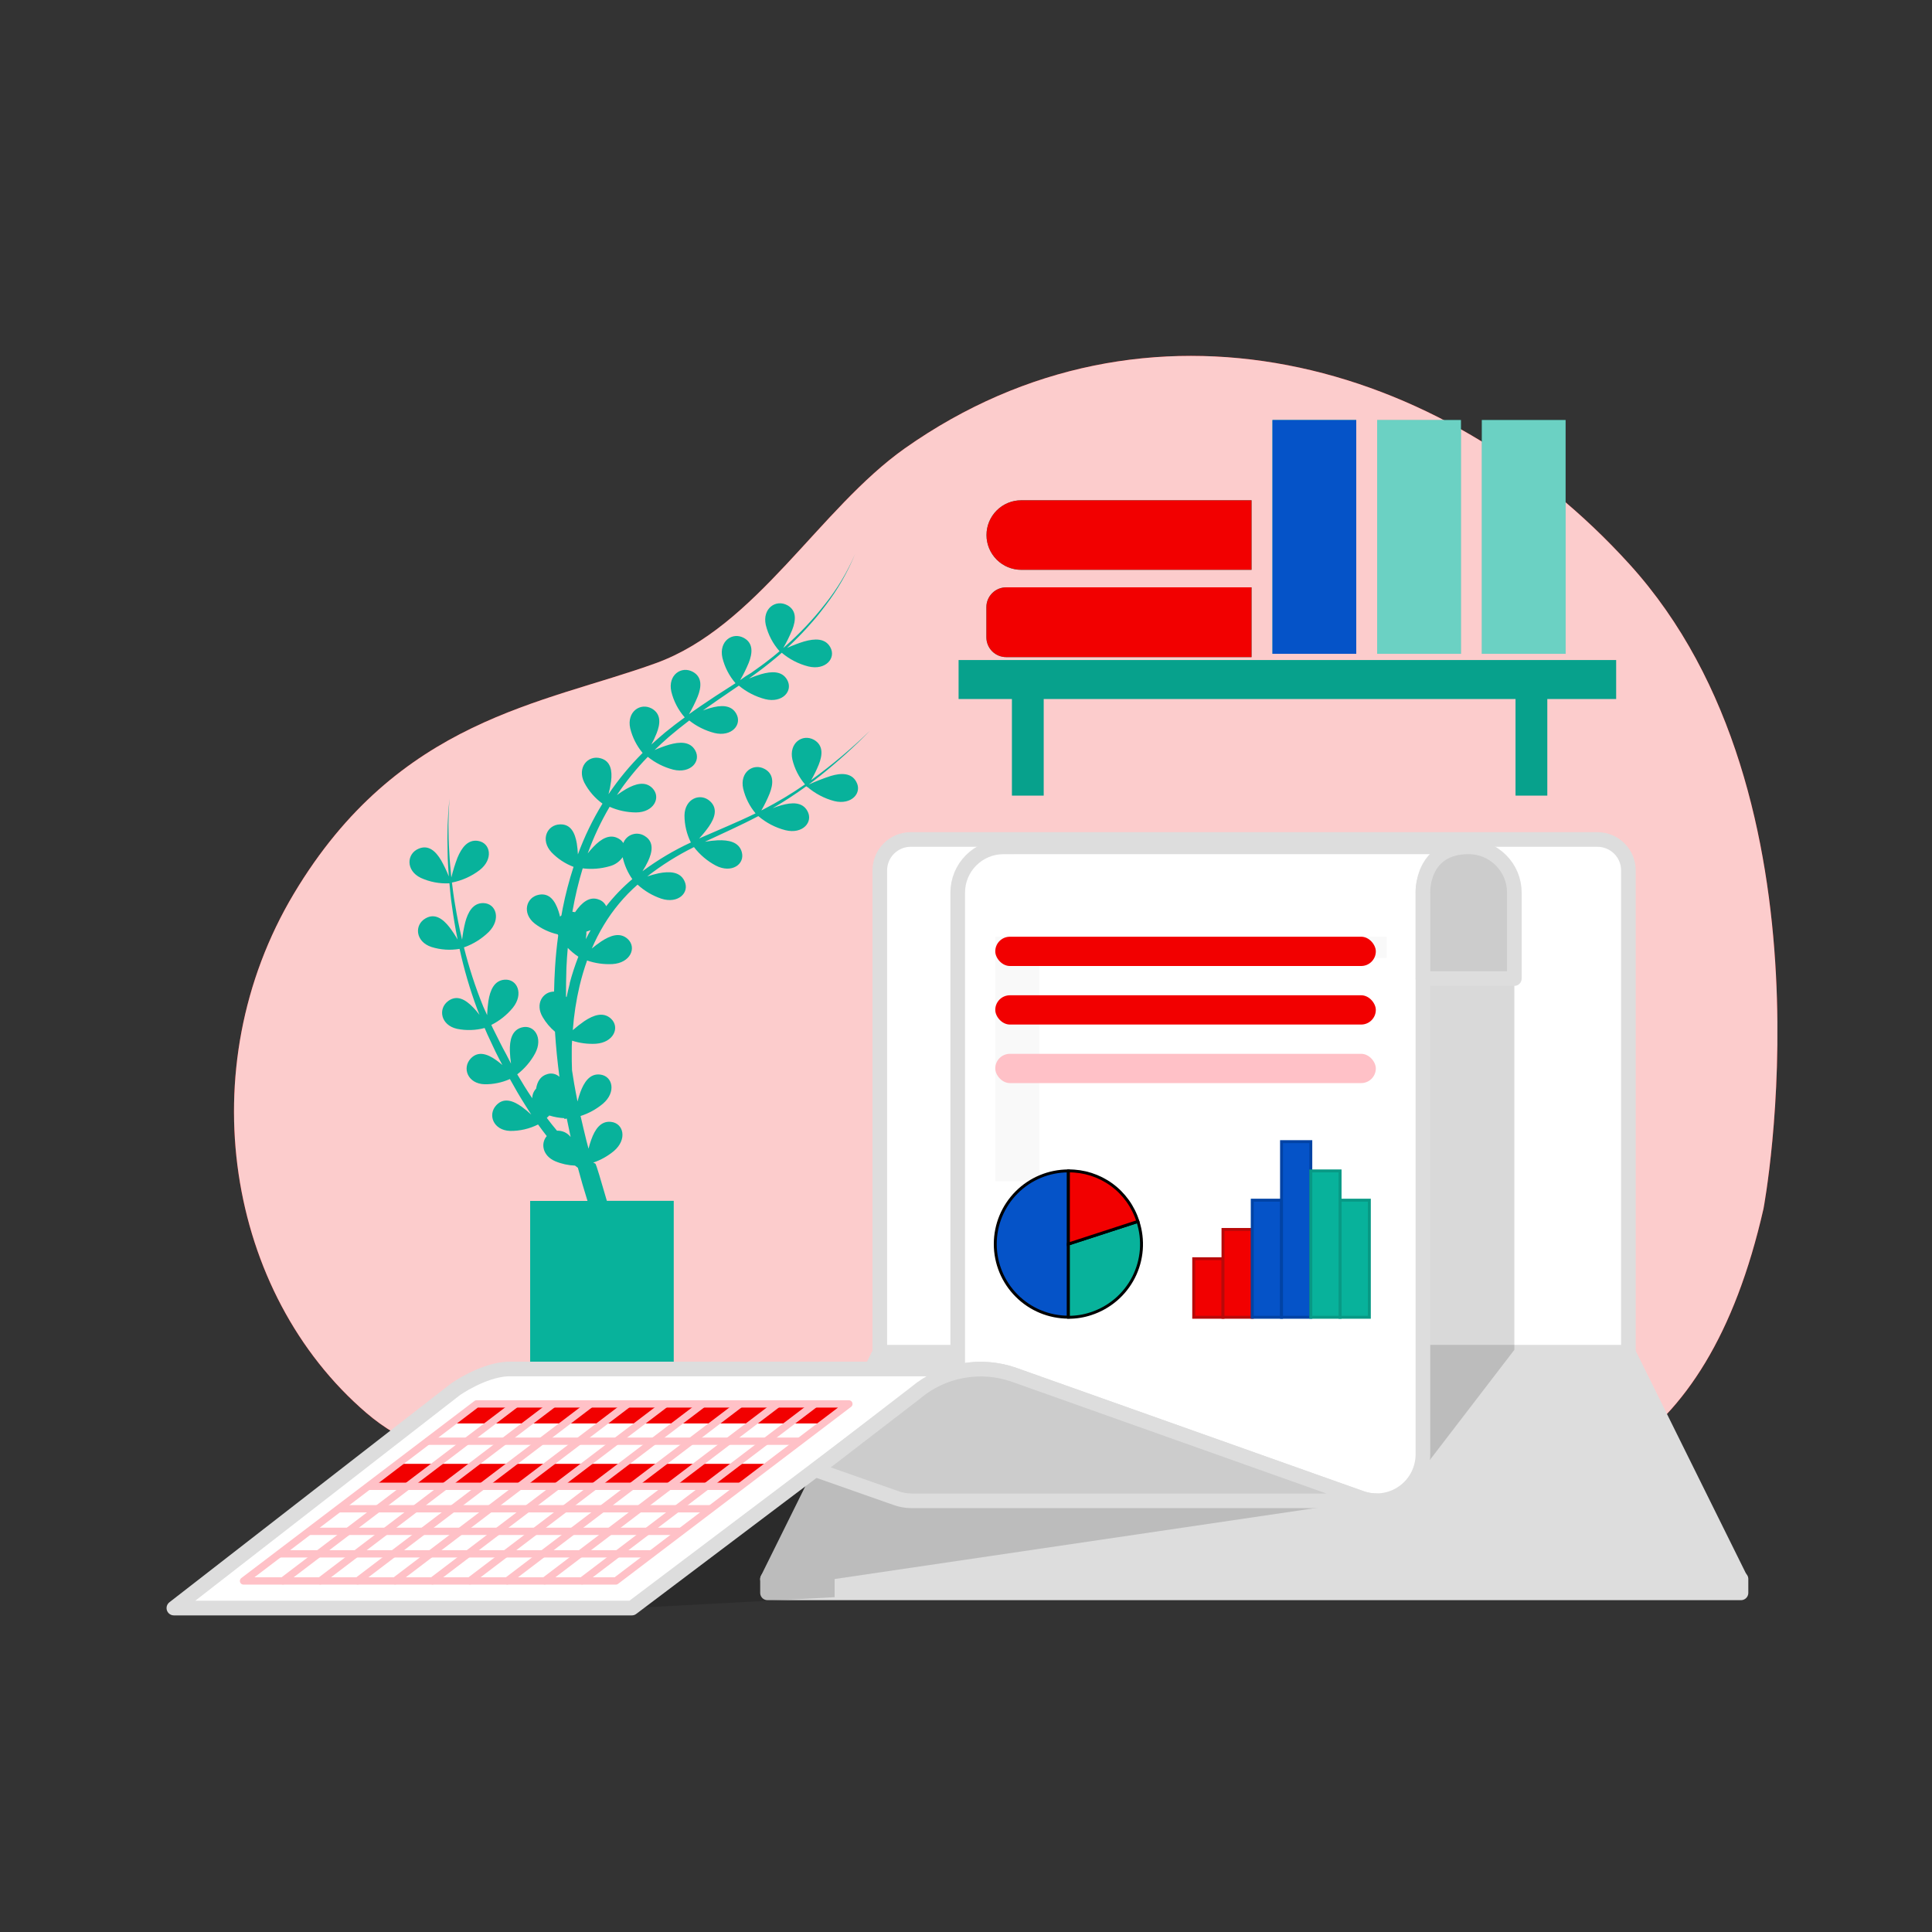 <svg width="66" height="66" viewBox="0 0 66 66" fill="none" xmlns="http://www.w3.org/2000/svg">
<rect x="0" y="0" width="66" height="66" fill="#333333" stroke="none"/>
<path d="M60.244 41.29C60.244 41.29 62.901 27.238 55.663 19.272C49.274 12.235 39.163 9.504 30.916 15.312C27.984 17.384 25.839 21.41 22.407 22.654C18.559 24.049 13.613 24.552 10.04 30.526C6.467 36.501 7.75 44.179 12.514 48.266C17.278 52.353 25.615 48.365 33.127 48.066C40.639 47.768 56.305 58.629 60.244 41.29Z" fill="#F20000"/>
<path opacity="0.8" d="M60.244 41.29C60.244 41.29 62.901 27.238 55.663 19.272C49.274 12.235 39.163 9.504 30.916 15.312C27.984 17.384 25.839 21.41 22.407 22.654C18.559 24.049 13.613 24.552 10.04 30.526C6.467 36.501 7.75 44.179 12.514 48.266C17.278 52.353 25.615 48.365 33.127 48.066C40.639 47.768 56.305 58.629 60.244 41.29Z" fill="white"/>
<path d="M34.373 20.064H42.755V22.448H34.373C34.193 22.448 34.021 22.377 33.894 22.25C33.767 22.123 33.696 21.95 33.696 21.771V20.74C33.696 20.56 33.768 20.389 33.895 20.262C34.022 20.135 34.194 20.064 34.373 20.064Z" fill="#08B29B"/>
<path d="M42.755 17.09H34.888C34.573 17.09 34.27 17.215 34.048 17.438C33.825 17.661 33.7 17.963 33.7 18.278C33.7 18.593 33.825 18.896 34.048 19.118C34.27 19.341 34.573 19.466 34.888 19.466H42.755V17.09Z" fill="#08B29B"/>
<path d="M46.331 14.349H43.47V22.335H46.331V14.349Z" fill="#08B29B"/>
<path d="M49.907 14.349H47.046V22.335H49.907V14.349Z" fill="#08B29B"/>
<path d="M53.483 14.349H50.622V22.335H53.483V14.349Z" fill="#08B29B"/>
<path d="M34.373 20.064H42.755V22.448H34.373C34.193 22.448 34.021 22.377 33.894 22.25C33.767 22.123 33.696 21.95 33.696 21.771V20.74C33.696 20.56 33.768 20.389 33.895 20.262C34.022 20.135 34.194 20.064 34.373 20.064Z" fill="#F20000"/>
<path d="M42.755 17.09H34.888C34.573 17.09 34.27 17.215 34.048 17.438C33.825 17.661 33.7 17.963 33.7 18.278C33.7 18.593 33.825 18.896 34.048 19.118C34.27 19.341 34.573 19.466 34.888 19.466H42.755V17.09Z" fill="#F20000"/>
<path d="M46.331 14.349H43.47V22.335H46.331V14.349Z" fill="#0553C8"/>
<path opacity="0.4" d="M49.907 14.349H47.046V22.335H49.907V14.349Z" fill="white"/>
<path opacity="0.4" d="M53.483 14.349H50.622V22.335H53.483V14.349Z" fill="white"/>
<path d="M55.21 22.548H32.747V23.879H34.569V27.179H35.654V23.879H51.773V27.179H52.858V23.879H55.21V22.548Z" fill="#08B29B"/>
<path opacity="0.1" d="M55.21 22.548H32.747V23.879H34.569V27.179H35.654V23.879H51.773V27.179H52.858V23.879H55.21V22.548Z" fill="black"/>
<path d="M28.38 26.508C28.125 26.591 27.874 26.689 27.629 26.8C27.761 26.701 27.893 26.601 28.025 26.496C28.622 26.018 29.189 25.505 29.724 24.958C29.095 25.569 28.422 26.134 27.712 26.648C27.81 26.478 27.896 26.301 27.97 26.12C28.102 25.787 28.127 25.46 27.809 25.274C27.413 25.055 26.944 25.383 27.069 25.947C27.144 26.26 27.292 26.551 27.5 26.796C27.038 27.116 26.556 27.405 26.057 27.662L26.009 27.686C26.115 27.503 26.208 27.313 26.288 27.118C26.42 26.785 26.446 26.451 26.128 26.272C25.732 26.051 25.262 26.38 25.389 26.945C25.463 27.254 25.607 27.541 25.811 27.785C25.211 28.08 24.59 28.331 23.973 28.604L23.883 28.645C24.004 28.515 24.116 28.378 24.218 28.233C24.419 27.939 24.527 27.621 24.259 27.373C23.93 27.068 23.392 27.278 23.383 27.856C23.383 28.176 23.458 28.493 23.601 28.78C23.023 29.047 22.475 29.373 21.964 29.751L21.948 29.763C22.018 29.654 22.081 29.541 22.137 29.424C22.288 29.102 22.344 28.764 22.04 28.569C21.978 28.526 21.907 28.497 21.833 28.486C21.759 28.474 21.682 28.48 21.61 28.502C21.538 28.524 21.472 28.563 21.417 28.614C21.362 28.666 21.32 28.729 21.293 28.8C21.253 28.736 21.199 28.684 21.133 28.648C20.827 28.471 20.526 28.662 20.269 28.933C20.201 29.003 20.137 29.078 20.077 29.155C20.277 28.602 20.527 28.068 20.826 27.561C21.109 27.687 21.415 27.752 21.725 27.754C22.335 27.754 22.592 27.246 22.292 26.93C22.049 26.674 21.706 26.772 21.383 26.958C21.276 27.02 21.172 27.09 21.074 27.162C21.385 26.694 21.739 26.257 22.13 25.855C22.385 26.061 22.681 26.21 22.998 26.292C23.591 26.438 23.963 26.008 23.748 25.632C23.574 25.324 23.22 25.336 22.859 25.439C22.69 25.49 22.524 25.551 22.362 25.622C22.523 25.465 22.691 25.314 22.86 25.164C23.083 24.974 23.313 24.791 23.546 24.613C23.798 24.813 24.09 24.958 24.402 25.039C24.993 25.185 25.365 24.755 25.151 24.379C24.977 24.071 24.623 24.084 24.262 24.188C24.179 24.211 24.094 24.24 24.012 24.271C24.321 24.05 24.635 23.835 24.95 23.62L25.24 23.422C25.502 23.64 25.81 23.798 26.14 23.884C26.733 24.03 27.104 23.6 26.89 23.224C26.716 22.915 26.362 22.928 26 23.031C25.86 23.073 25.722 23.122 25.587 23.179C25.648 23.137 25.707 23.093 25.767 23.047C25.878 22.968 25.986 22.887 26.094 22.804C26.226 22.704 26.358 22.592 26.49 22.486C26.564 22.427 26.635 22.363 26.706 22.299C26.968 22.521 27.278 22.681 27.611 22.766C28.203 22.912 28.576 22.483 28.362 22.106C28.188 21.798 27.834 21.81 27.471 21.913C27.272 21.974 27.078 22.048 26.889 22.134C27.13 21.909 27.364 21.675 27.585 21.431C27.601 21.414 27.615 21.397 27.629 21.38C27.726 21.274 27.819 21.167 27.91 21.058C28.001 20.948 28.117 20.794 28.218 20.662C28.624 20.129 28.959 19.544 29.212 18.923C28.948 19.539 28.602 20.116 28.183 20.639C27.772 21.165 27.312 21.651 26.811 22.091L26.757 22.137C26.871 21.94 26.973 21.735 27.06 21.524C27.192 21.191 27.219 20.857 26.901 20.678C26.505 20.459 26.035 20.786 26.161 21.351C26.242 21.683 26.403 21.99 26.63 22.246L26.512 22.346C26.466 22.384 26.419 22.424 26.371 22.461C26.293 22.524 26.214 22.585 26.135 22.644L26.003 22.742C25.889 22.825 25.773 22.908 25.657 22.989L25.476 23.1L25.286 23.232C25.397 23.042 25.494 22.845 25.578 22.642C25.71 22.309 25.736 21.975 25.418 21.796C25.022 21.575 24.552 21.904 24.678 22.469C24.756 22.79 24.91 23.089 25.126 23.339L24.985 23.43L24.457 23.77L24.355 23.838C24.258 23.901 24.162 23.97 24.065 24.032C24.023 24.059 23.981 24.087 23.94 24.116C23.808 24.209 23.669 24.302 23.536 24.399C23.648 24.206 23.747 24.006 23.833 23.799C23.965 23.467 23.991 23.131 23.673 22.953C23.277 22.733 22.807 23.061 22.933 23.625C23.012 23.952 23.169 24.254 23.391 24.507C23.163 24.673 22.939 24.845 22.72 25.023C22.562 25.155 22.404 25.295 22.251 25.435C22.318 25.311 22.378 25.184 22.43 25.053C22.562 24.721 22.588 24.393 22.27 24.207C21.874 23.988 21.404 24.316 21.529 24.881C21.604 25.189 21.749 25.477 21.953 25.721C21.52 26.152 21.129 26.623 20.788 27.13C20.827 26.984 20.856 26.836 20.876 26.686C20.919 26.332 20.868 26 20.517 25.904C20.084 25.785 19.703 26.218 19.961 26.735C20.11 27.019 20.322 27.265 20.582 27.453C20.245 28.002 19.964 28.583 19.742 29.188C19.736 29.061 19.724 28.935 19.704 28.81C19.644 28.459 19.502 28.15 19.137 28.162C18.689 28.17 18.446 28.69 18.84 29.116C19.051 29.336 19.308 29.505 19.593 29.613C19.441 30.081 19.317 30.557 19.221 31.04C19.206 31.116 19.193 31.193 19.18 31.269C19.163 31.283 19.147 31.298 19.132 31.314C19.116 31.248 19.098 31.182 19.077 31.117C18.963 30.78 18.776 30.501 18.417 30.564C17.975 30.642 17.816 31.197 18.27 31.553C18.502 31.73 18.769 31.855 19.053 31.919C19.057 31.932 19.062 31.945 19.069 31.957C19.02 32.32 18.983 32.684 18.961 33.051C18.944 33.324 18.933 33.598 18.928 33.874C18.545 33.874 18.268 34.292 18.54 34.748C18.65 34.936 18.792 35.104 18.959 35.245C18.992 35.76 19.043 36.275 19.111 36.786C19.057 36.736 18.991 36.701 18.919 36.684C18.847 36.668 18.772 36.67 18.702 36.692C18.46 36.757 18.352 36.956 18.314 37.19C18.23 37.278 18.183 37.396 18.182 37.518C18.002 37.254 17.833 36.978 17.67 36.701C17.92 36.508 18.128 36.266 18.279 35.988C18.567 35.451 18.244 34.984 17.824 35.099C17.482 35.191 17.407 35.539 17.418 35.913C17.423 36.054 17.437 36.196 17.457 36.336L17.292 36.015C17.144 35.751 17.019 35.487 16.88 35.212C16.845 35.148 16.814 35.08 16.785 35.013C17.067 34.871 17.317 34.672 17.518 34.428C17.901 33.954 17.67 33.434 17.237 33.468C16.883 33.495 16.744 33.824 16.685 34.192C16.661 34.353 16.646 34.515 16.641 34.678L16.509 34.387C16.241 33.729 16.021 33.053 15.849 32.364C16.167 32.252 16.456 32.072 16.697 31.836C17.126 31.401 16.949 30.861 16.513 30.851C16.16 30.843 15.985 31.156 15.892 31.511C15.844 31.705 15.809 31.901 15.786 32.1C15.692 31.704 15.612 31.308 15.546 30.902C15.5 30.653 15.471 30.401 15.439 30.149C15.782 30.082 16.106 29.937 16.384 29.725C16.866 29.351 16.759 28.793 16.329 28.726C15.98 28.672 15.769 28.959 15.626 29.305C15.543 29.524 15.473 29.749 15.418 29.977C15.39 29.684 15.36 29.392 15.347 29.099C15.308 28.494 15.311 27.887 15.354 27.283C15.292 27.887 15.271 28.495 15.291 29.102C15.291 29.382 15.315 29.66 15.332 29.94C15.257 29.75 15.169 29.565 15.068 29.387C14.886 29.081 14.642 28.85 14.305 28.991C13.889 29.161 13.854 29.738 14.374 29.989C14.68 30.129 15.016 30.193 15.353 30.175C15.377 30.424 15.398 30.674 15.435 30.921C15.488 31.317 15.555 31.713 15.633 32.097C15.548 31.948 15.453 31.805 15.349 31.668C15.127 31.388 14.857 31.19 14.54 31.371C14.144 31.594 14.189 32.169 14.738 32.35C15.049 32.448 15.379 32.47 15.7 32.415C15.852 33.113 16.052 33.798 16.301 34.468L16.38 34.668C16.309 34.577 16.232 34.483 16.152 34.404C15.903 34.148 15.614 33.979 15.318 34.191C14.952 34.455 15.053 35.021 15.612 35.146C15.924 35.21 16.247 35.2 16.556 35.118C16.583 35.187 16.611 35.25 16.644 35.323C16.776 35.598 16.898 35.88 17.04 36.151C17.08 36.228 17.121 36.305 17.162 36.382C17.091 36.322 17.019 36.264 16.944 36.211C16.653 36.005 16.337 35.893 16.084 36.157C15.775 36.482 15.976 37.023 16.554 37.04C16.852 37.044 17.147 36.983 17.419 36.862C17.584 37.162 17.756 37.458 17.939 37.748C18.008 37.859 18.079 37.968 18.15 38.078C18.045 37.98 17.935 37.889 17.819 37.805C17.527 37.599 17.21 37.486 16.959 37.751C16.649 38.075 16.85 38.616 17.428 38.634C17.759 38.638 18.085 38.562 18.381 38.414C18.476 38.547 18.575 38.678 18.678 38.81C18.463 39.06 18.533 39.484 18.97 39.671C19.184 39.76 19.413 39.81 19.644 39.819C19.671 39.841 19.698 39.862 19.726 39.882L19.741 39.893C19.842 40.273 19.953 40.651 20.07 41.025H18.111V47.244H23.016V41.022H20.731C20.534 40.35 20.369 39.765 20.335 39.749L20.266 39.716C20.524 39.628 20.763 39.494 20.972 39.32C21.437 38.924 21.305 38.371 20.873 38.325C20.521 38.285 20.323 38.582 20.198 38.934C20.161 39.035 20.131 39.137 20.105 39.241C20.08 39.147 20.055 39.053 20.031 38.96C19.96 38.682 19.899 38.403 19.833 38.124C20.113 38.035 20.372 37.892 20.598 37.703C21.062 37.307 20.93 36.755 20.498 36.708C20.146 36.669 19.949 36.972 19.823 37.318C19.786 37.42 19.755 37.524 19.729 37.629C19.688 37.426 19.65 37.222 19.614 37.018C19.588 36.865 19.564 36.713 19.541 36.561C19.532 36.345 19.53 36.127 19.532 35.91C19.532 35.79 19.532 35.672 19.543 35.551C19.805 35.636 20.08 35.671 20.355 35.656C20.964 35.616 21.189 35.095 20.871 34.798C20.607 34.557 20.275 34.676 19.964 34.882C19.826 34.977 19.694 35.081 19.568 35.191C19.605 34.681 19.683 34.174 19.8 33.676C19.87 33.383 19.955 33.095 20.056 32.812C20.336 32.909 20.632 32.95 20.927 32.934C21.536 32.895 21.762 32.373 21.444 32.077C21.18 31.836 20.848 31.956 20.537 32.162C20.426 32.237 20.32 32.317 20.217 32.403C20.335 32.127 20.471 31.859 20.627 31.602C20.938 31.084 21.327 30.618 21.78 30.22C22.014 30.434 22.289 30.597 22.589 30.699C23.17 30.889 23.573 30.488 23.381 30.095C23.231 29.775 22.875 29.761 22.508 29.831C22.369 29.861 22.232 29.899 22.097 29.944H22.106C22.604 29.555 23.14 29.218 23.707 28.938C23.908 29.2 24.163 29.416 24.454 29.57C24.997 29.85 25.459 29.52 25.339 29.102C25.241 28.761 24.891 28.691 24.518 28.706C24.371 28.714 24.226 28.73 24.081 28.755C24.684 28.47 25.299 28.2 25.893 27.886L25.907 27.88C26.174 28.109 26.49 28.274 26.831 28.361C27.423 28.508 27.795 28.078 27.58 27.701C27.407 27.392 27.052 27.406 26.691 27.509C26.59 27.536 26.491 27.573 26.394 27.61C26.79 27.38 27.174 27.129 27.545 26.859L27.576 26.892C27.576 26.887 27.576 26.883 27.576 26.878C27.843 27.109 28.159 27.276 28.5 27.366C29.093 27.511 29.465 27.082 29.251 26.706C29.09 26.4 28.734 26.4 28.38 26.508ZM19.028 38.627C18.908 38.486 18.792 38.338 18.68 38.189C18.707 38.164 18.736 38.136 18.765 38.107C18.932 38.159 19.105 38.19 19.28 38.199V38.227L19.362 38.211C19.404 38.421 19.449 38.632 19.494 38.842C19.439 38.77 19.367 38.714 19.285 38.676C19.203 38.639 19.113 38.622 19.023 38.627H19.028ZM19.465 33.593C19.424 33.75 19.388 33.908 19.355 34.066L19.335 34.039C19.335 33.713 19.34 33.388 19.35 33.063C19.359 32.835 19.377 32.608 19.396 32.382C19.505 32.495 19.626 32.595 19.757 32.682C19.641 32.98 19.542 33.284 19.46 33.593H19.465ZM20.014 32.094C20.014 32.035 20.027 31.974 20.031 31.916C20.031 31.886 20.031 31.855 20.031 31.826C20.079 31.812 20.128 31.795 20.176 31.775C20.116 31.881 20.064 31.986 20.009 32.094H20.014ZM20.71 30.963C20.686 30.91 20.653 30.863 20.611 30.823C20.569 30.784 20.52 30.753 20.465 30.733C20.136 30.601 19.867 30.842 19.655 31.148L19.644 31.164L19.623 31.157L19.555 31.148C19.555 31.129 19.561 31.111 19.564 31.092C19.649 30.61 19.763 30.133 19.906 29.664C20.213 29.703 20.524 29.678 20.822 29.593C21.004 29.547 21.163 29.437 21.271 29.283C21.331 29.552 21.443 29.807 21.601 30.032C21.271 30.311 20.971 30.623 20.704 30.963H20.71Z" fill="#08B29B"/>
<path d="M31.107 28.678H54.573C54.853 28.678 55.121 28.79 55.32 28.988C55.518 29.186 55.629 29.454 55.629 29.734V46.2H30.055V29.73C30.056 29.452 30.167 29.185 30.364 28.988C30.561 28.79 30.828 28.679 31.107 28.678Z" fill="white" stroke="#DDDDDD" stroke-width="0.5" stroke-linecap="round" stroke-linejoin="round"/>
<path d="M59.461 53.944H26.219L30.055 46.199H55.625L59.461 53.944Z" fill="#DDDDDD" stroke="#DDDDDD" stroke-width="0.5" stroke-linecap="round" stroke-linejoin="round"/>
<path d="M59.475 53.943H26.219V54.414H59.475V53.943Z" fill="#F20000" stroke="#DDDDDD" stroke-width="0.5" stroke-linecap="round" stroke-linejoin="round"/>
<path opacity="0.15" d="M51.732 33.429V46.113L48.045 50.919L47.425 51.151L28.512 53.942V54.562L21.584 54.934V48.128H33.396V33.368L51.732 33.429Z" fill="black"/>
<path d="M17.337 46.767C16.485 46.81 15.563 47.459 15.563 47.459L5.94 54.934H21.585C21.585 54.934 31.462 47.48 31.758 47.266C32.226 46.928 33.156 46.757 33.156 46.757L32.716 46.767H17.337Z" fill="white" stroke="#DDDDDD" stroke-width="0.5" stroke-linecap="round" stroke-linejoin="round"/>
<path d="M50.17 28.929C49.965 28.929 49.762 28.969 49.572 29.048C49.383 29.126 49.21 29.241 49.065 29.387C48.92 29.532 48.805 29.704 48.727 29.894C48.649 30.084 48.608 30.287 48.609 30.492V49.686C48.608 49.939 48.547 50.189 48.43 50.413C48.314 50.638 48.145 50.831 47.938 50.977C47.731 51.123 47.492 51.218 47.242 51.252C46.991 51.287 46.735 51.261 46.497 51.176L34.652 46.97C34.031 46.748 33.359 46.711 32.717 46.861V30.492C32.717 30.078 32.882 29.681 33.175 29.388C33.468 29.095 33.865 28.93 34.279 28.93L50.17 28.929Z" fill="white"/>
<path d="M36.107 47.487L46.496 51.176C46.734 51.261 46.99 51.286 47.241 51.252C47.491 51.217 47.73 51.123 47.937 50.977C48.144 50.831 48.313 50.638 48.429 50.413C48.546 50.188 48.607 49.939 48.608 49.686V47.487H36.107Z" fill="white"/>
<path opacity="0.6" d="M36.107 47.487L46.496 51.176C46.734 51.261 46.99 51.286 47.241 51.252C47.491 51.217 47.73 51.123 47.937 50.977C48.144 50.831 48.313 50.638 48.429 50.413C48.546 50.188 48.607 49.939 48.608 49.686V47.487H36.107Z" fill="white"/>
<path d="M50.17 28.929C49.965 28.929 49.762 28.969 49.572 29.048C49.383 29.126 49.21 29.241 49.065 29.387C48.92 29.532 48.805 29.704 48.727 29.894C48.649 30.084 48.608 30.287 48.609 30.492V49.686C48.608 49.939 48.547 50.189 48.43 50.413C48.314 50.638 48.145 50.831 47.938 50.977C47.731 51.123 47.492 51.218 47.242 51.252C46.991 51.287 46.735 51.261 46.497 51.176L34.652 46.97C34.031 46.748 33.359 46.711 32.717 46.861V30.492C32.717 30.078 32.882 29.681 33.175 29.388C33.468 29.095 33.865 28.93 34.279 28.93L50.17 28.929Z" stroke="#DDDDDD" stroke-width="0.5" stroke-linecap="round" stroke-linejoin="round"/>
<path d="M47.027 51.27H31.135C30.954 51.269 30.776 51.238 30.607 51.176L27.862 50.211L31.274 47.585C31.735 47.196 32.289 46.935 32.882 46.827C33.475 46.719 34.086 46.768 34.654 46.969L46.498 51.176C46.668 51.238 46.847 51.269 47.027 51.27Z" fill="white"/>
<path d="M47.028 51.27H31.135C30.955 51.269 30.776 51.238 30.607 51.176L27.692 50.16L31.272 47.585C31.733 47.196 32.287 46.935 32.88 46.827C33.473 46.719 34.083 46.768 34.651 46.969L46.496 51.176C46.666 51.238 46.846 51.27 47.028 51.27Z" fill="white"/>
<path opacity="0.2" d="M47.028 51.27H31.135C30.955 51.269 30.776 51.238 30.607 51.176L27.692 50.16L31.272 47.585C31.733 47.196 32.287 46.935 32.88 46.827C33.473 46.719 34.083 46.768 34.651 46.969L46.496 51.176C46.666 51.238 46.846 51.27 47.028 51.27Z" fill="black"/>
<path d="M47.027 51.27H31.135C30.954 51.269 30.776 51.238 30.607 51.176L27.862 50.211L31.274 47.585C31.735 47.196 32.289 46.935 32.882 46.827C33.475 46.719 34.086 46.768 34.654 46.969L46.498 51.176C46.668 51.238 46.847 51.269 47.027 51.27Z" stroke="#DDDDDD" stroke-width="0.5" stroke-linecap="round" stroke-linejoin="round"/>
<path d="M51.274 29.387C51.129 29.242 50.957 29.126 50.768 29.048C50.579 28.969 50.375 28.929 50.17 28.929C48.544 28.929 48.609 30.491 48.609 30.491V33.429H51.732V30.492C51.732 30.287 51.692 30.083 51.614 29.894C51.535 29.704 51.419 29.532 51.274 29.387Z" fill="white"/>
<path d="M51.274 29.387C51.129 29.242 50.957 29.126 50.768 29.048C50.579 28.969 50.375 28.929 50.17 28.929C48.544 28.929 48.609 30.491 48.609 30.491V33.429H51.732V30.492C51.732 30.287 51.692 30.083 51.614 29.894C51.535 29.704 51.419 29.532 51.274 29.387Z" fill="white"/>
<path opacity="0.2" d="M51.274 29.387C51.129 29.242 50.957 29.126 50.768 29.048C50.579 28.969 50.375 28.929 50.17 28.929C48.544 28.929 48.609 30.491 48.609 30.491V33.429H51.732V30.492C51.732 30.287 51.692 30.083 51.614 29.894C51.535 29.704 51.419 29.532 51.274 29.387Z" fill="black"/>
<path d="M51.274 29.387C51.129 29.242 50.957 29.126 50.768 29.048C50.579 28.969 50.375 28.929 50.17 28.929C48.544 28.929 48.609 30.491 48.609 30.491V33.429H51.732V30.492C51.732 30.287 51.692 30.083 51.614 29.894C51.535 29.704 51.419 29.532 51.274 29.387V29.387Z" stroke="#DDDDDD" stroke-width="0.5" stroke-linecap="round" stroke-linejoin="round"/>
<g opacity="0.15">
<path opacity="0.15" d="M34 32.693V32.721V33.387V33.415V34.082V34.109V34.775V34.802V35.469V35.497V36.163V36.191V36.856V36.884V37.551V37.578V38.245V38.273V38.938V38.966V39.632V39.66V40.354H35.509V39.66V39.632V38.966V38.938V38.273V38.245V37.578V37.551V36.884V36.856V36.191V36.163V35.497V35.469V34.802V34.775V34.109V34.082V33.415V33.387V32.721V32.693V32H34V32.693Z" fill="black"/>
<path opacity="0.15" d="M45.896 32H45.864H44.42H44.387H42.943H42.91H41.468H41.434H39.99H39.957H38.515H38.482H37.038H37.005H35.529V32.721H37.005H37.038H38.482H38.515H39.957H39.99H41.434H41.468H42.91H42.943H44.387H44.42H45.864H45.896H47.373V32H45.896Z" fill="black"/>
</g>
<path d="M28.121 48.627H15.403L16.281 47.96H28.999L28.121 48.627Z" fill="#F20000"/>
<path d="M25.318 50.751H12.602L13.595 50.007H26.312L25.318 50.751Z" fill="#F20000"/>
<path d="M21.038 54.008H8.32L16.281 47.96H28.999L21.038 54.008Z" stroke="#FFC1C7" stroke-width="0.25" stroke-linecap="round" stroke-linejoin="round"/>
<path d="M17.592 47.982L9.665 54.004" stroke="#FFC1C7" stroke-width="0.25" stroke-linecap="round" stroke-linejoin="round"/>
<path d="M18.869 47.982L10.942 54.004" stroke="#FFC1C7" stroke-width="0.25" stroke-linecap="round" stroke-linejoin="round"/>
<path d="M20.146 47.982L12.219 54.004" stroke="#FFC1C7" stroke-width="0.25" stroke-linecap="round" stroke-linejoin="round"/>
<path d="M21.424 47.982L13.497 54.004" stroke="#FFC1C7" stroke-width="0.25" stroke-linecap="round" stroke-linejoin="round"/>
<path d="M22.701 47.982L14.774 54.004" stroke="#FFC1C7" stroke-width="0.25" stroke-linecap="round" stroke-linejoin="round"/>
<path d="M23.979 47.982L16.051 54.004" stroke="#FFC1C7" stroke-width="0.25" stroke-linecap="round" stroke-linejoin="round"/>
<path d="M25.255 47.982L17.329 54.004" stroke="#FFC1C7" stroke-width="0.25" stroke-linecap="round" stroke-linejoin="round"/>
<path d="M26.533 47.982L18.606 54.004" stroke="#FFC1C7" stroke-width="0.25" stroke-linecap="round" stroke-linejoin="round"/>
<path d="M27.811 47.982L19.883 54.004" stroke="#FFC1C7" stroke-width="0.25" stroke-linecap="round" stroke-linejoin="round"/>
<path d="M14.624 49.235H27.304" stroke="#FFC1C7" stroke-width="0.25" stroke-linecap="round" stroke-linejoin="round"/>
<path d="M12.599 50.774H25.279" stroke="#FFC1C7" stroke-width="0.25" stroke-linecap="round" stroke-linejoin="round"/>
<path d="M11.587 51.542H24.267" stroke="#FFC1C7" stroke-width="0.25" stroke-linecap="round" stroke-linejoin="round"/>
<path d="M10.574 52.312H23.254" stroke="#FFC1C7" stroke-width="0.25" stroke-linecap="round" stroke-linejoin="round"/>
<path d="M9.562 53.081H22.242" stroke="#FFC1C7" stroke-width="0.25" stroke-linecap="round" stroke-linejoin="round"/>
<path d="M41.779 43H40.779V45H41.779V43Z" fill="#F20000" stroke="#B80909" stroke-width="0.1" stroke-miterlimit="10"/>
<path d="M42.779 42H41.779V45H42.779V42Z" fill="#F20000" stroke="#B80909" stroke-width="0.1" stroke-miterlimit="10"/>
<path d="M43.779 41H42.779V45H43.779V41Z" fill="#0553C8" stroke="#0143A5" stroke-width="0.1" stroke-miterlimit="10"/>
<path d="M46.779 41H45.779V45H46.779V41Z" fill="#08B29B" stroke="#089985" stroke-width="0.1" stroke-miterlimit="10"/>
<path d="M44.779 39H43.779V45H44.779V39Z" fill="#0553C8" stroke="#0143A5" stroke-width="0.1" stroke-miterlimit="10"/>
<path d="M45.779 40H44.779V45H45.779V40Z" fill="#08B29B" stroke="#089985" stroke-width="0.1" stroke-miterlimit="10"/>
<path d="M36.498 42.498V44.996C35.835 44.996 35.2 44.733 34.732 44.264C34.263 43.796 34 43.16 34 42.498C34 41.835 34.263 41.2 34.732 40.732C35.2 40.263 35.835 40 36.498 40V42.498Z" fill="#0553C8" stroke="black" stroke-width="0.1" stroke-miterlimit="10"/>
<path d="M36.498 42.498L38.872 41.726C38.974 42.038 39.014 42.367 38.989 42.694C38.963 43.022 38.874 43.341 38.725 43.634C38.576 43.926 38.371 44.187 38.121 44.4C37.872 44.613 37.582 44.775 37.27 44.877C37.021 44.96 36.76 45.002 36.498 45V42.498Z" fill="#08B29B" stroke="black" stroke-width="0.1" stroke-miterlimit="10"/>
<path d="M36.498 42.498V40C37.026 39.994 37.543 40.159 37.971 40.469C38.398 40.78 38.715 41.221 38.872 41.726L36.498 42.498Z" fill="#F20000" stroke="black" stroke-width="0.1" stroke-miterlimit="10"/>
<rect x="34" y="36" width="13" height="1" rx="0.5" fill="#FFC1C7"/>
<rect x="34" y="34" width="13" height="1" rx="0.5" fill="#F20000"/>
<rect x="34" y="32" width="13" height="1" rx="0.5" fill="#F20000"/>
</svg>
